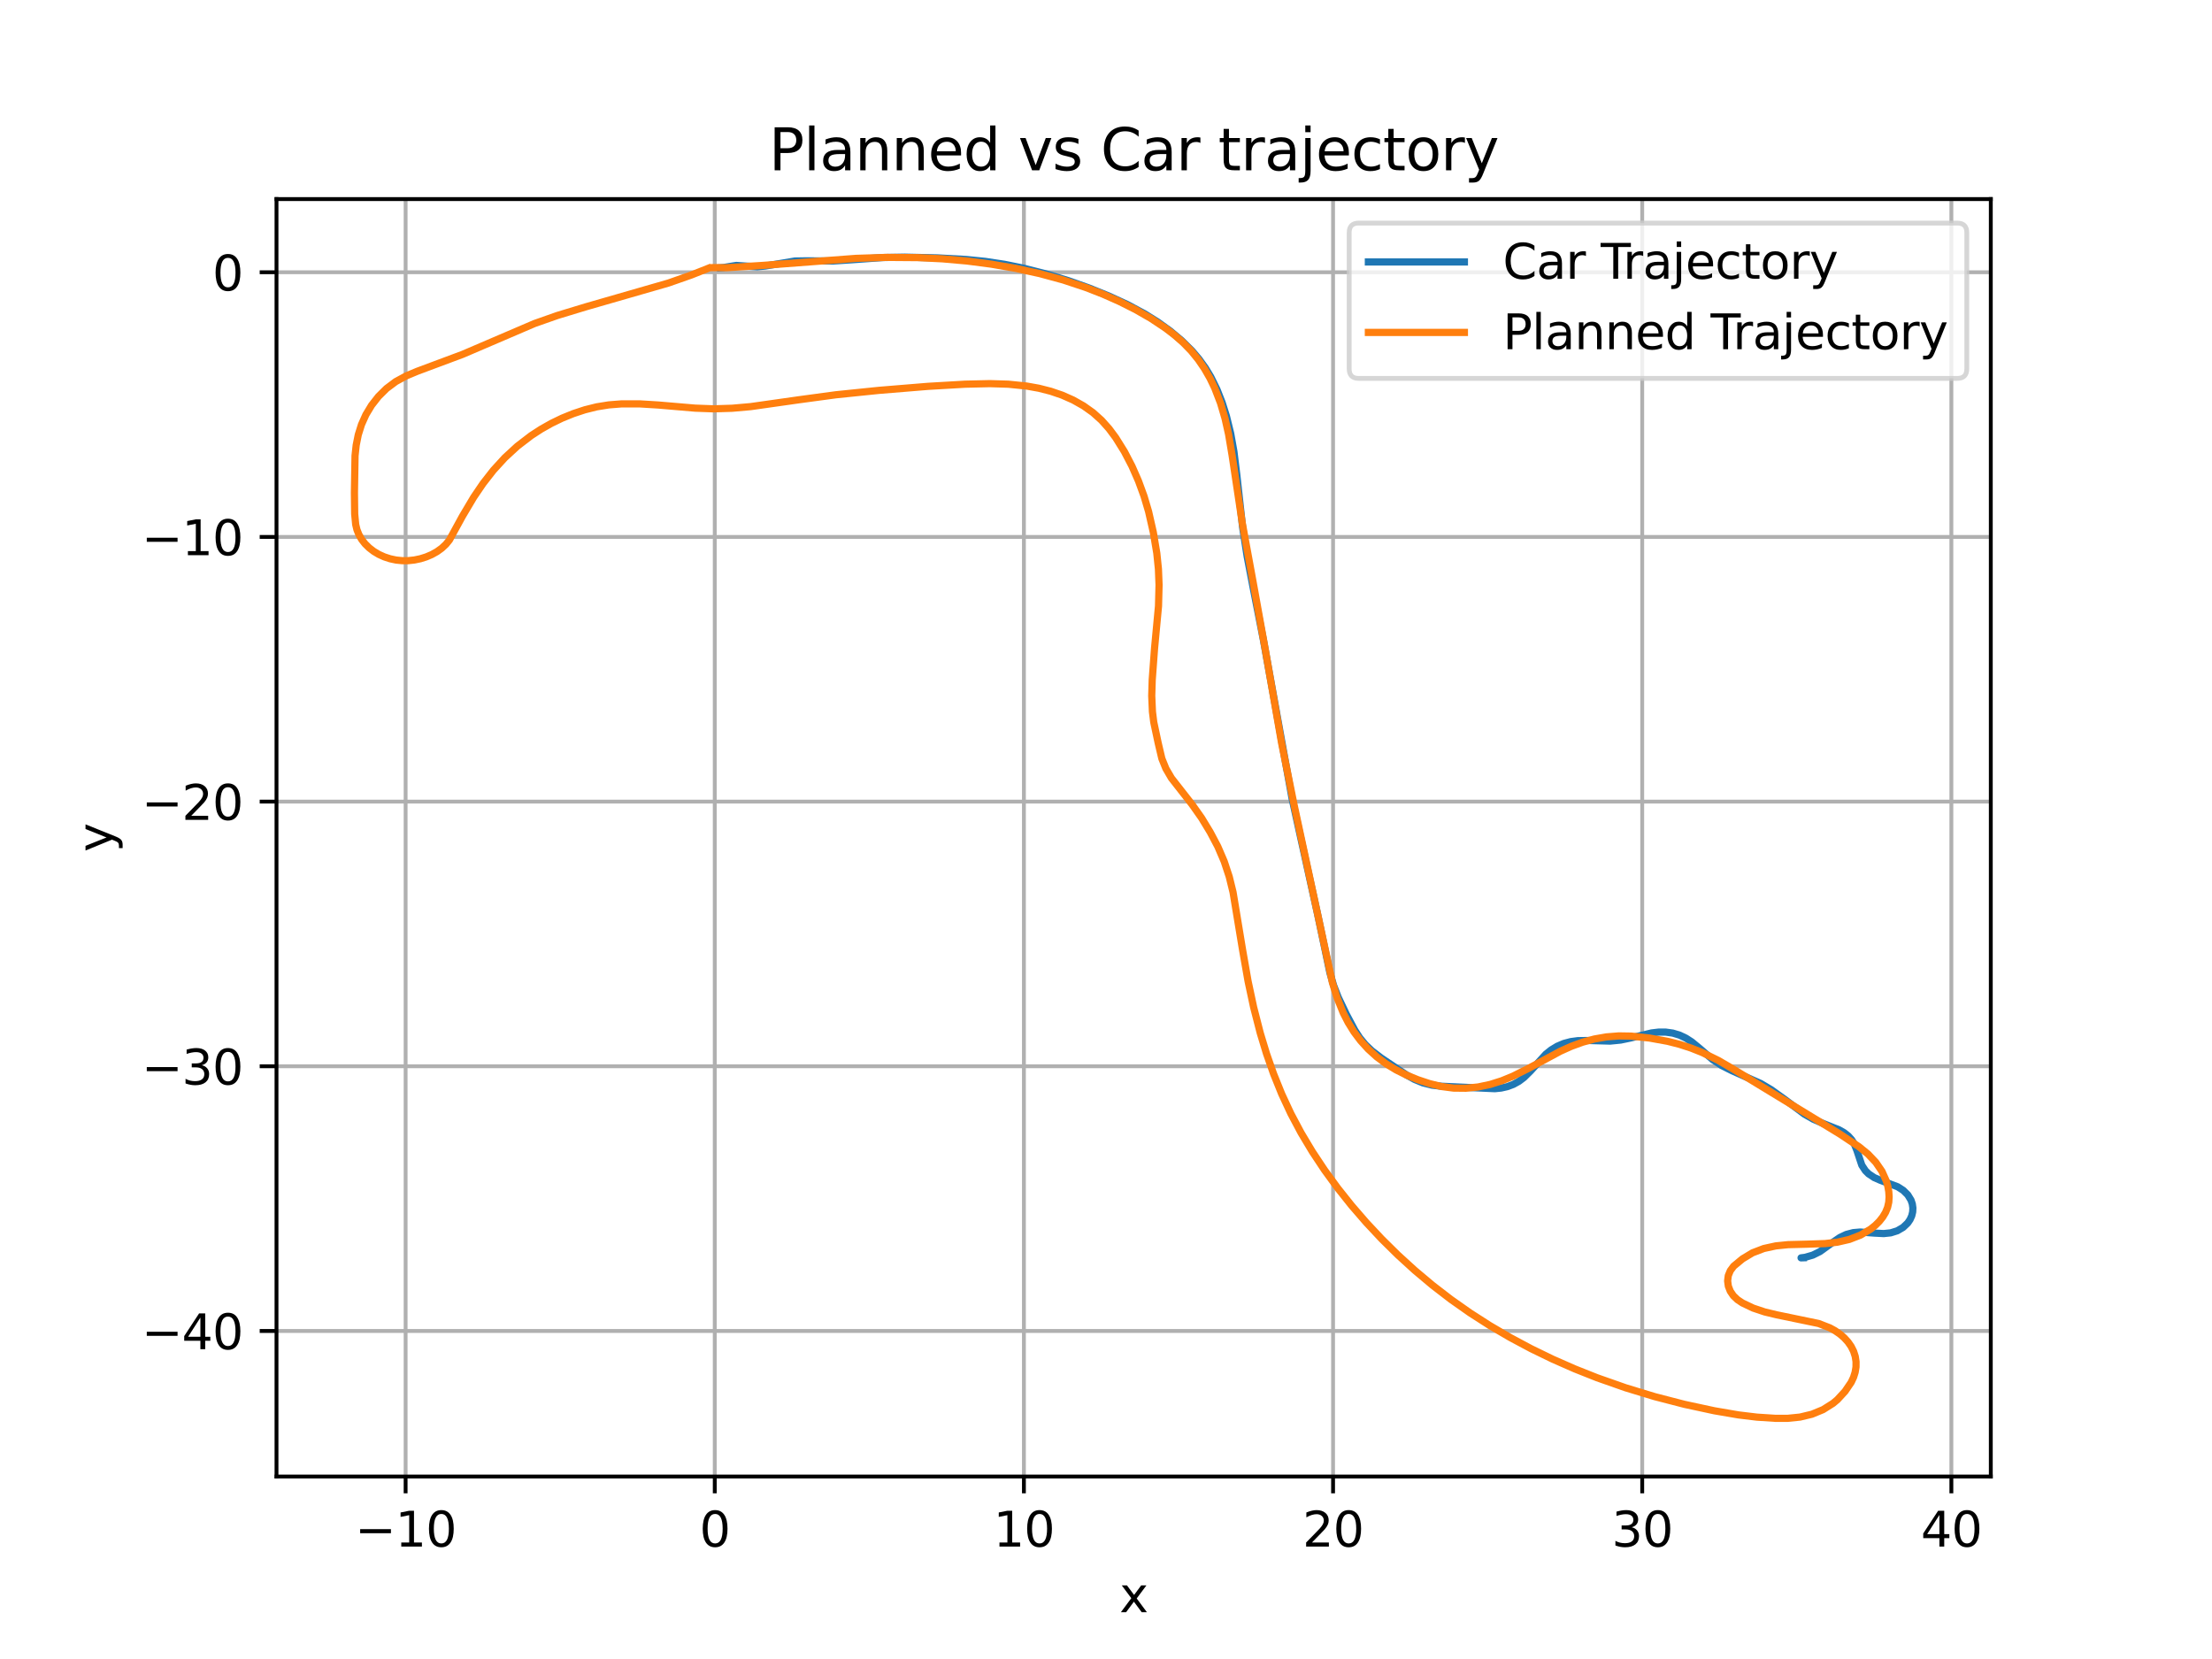 <?xml version="1.0" encoding="utf-8" standalone="no"?>
<!DOCTYPE svg PUBLIC "-//W3C//DTD SVG 1.1//EN"
  "http://www.w3.org/Graphics/SVG/1.1/DTD/svg11.dtd">
<svg xmlns:xlink="http://www.w3.org/1999/xlink" width="460.8pt" height="345.6pt" viewBox="0 0 460.8 345.6" xmlns="http://www.w3.org/2000/svg" version="1.1">
 <defs>
  <style type="text/css">*{stroke-linejoin: round; stroke-linecap: butt}</style>
 </defs>
 <g id="figure_1">
  <g id="patch_1">
   <path d="M 0 345.6 
L 460.8 345.6 
L 460.8 0 
L 0 0 
z
" style="fill: #ffffff"/>
  </g>
  <g id="axes_1">
   <g id="patch_2">
    <path d="M 57.6 307.584 
L 414.72 307.584 
L 414.72 41.472 
L 57.6 41.472 
z
" style="fill: #ffffff"/>
   </g>
   <g id="matplotlib.axis_1">
    <g id="xtick_1">
     <g id="line2d_1">
      <path d="M 84.496 307.584 
L 84.496 41.472 
" clip-path="url(#p7b85f65941)" style="fill: none; stroke: #b0b0b0; stroke-width: 0.8; stroke-linecap: square"/>
     </g>
     <g id="line2d_2">
      <defs>
       <path id="mf784bc7a27" d="M 0 0 
L 0 3.5 
" style="stroke: #000000; stroke-width: 0.8"/>
      </defs>
      <g>
       <use xlink:href="#mf784bc7a27" x="84.496" y="307.584" style="stroke: #000000; stroke-width: 0.8"/>
      </g>
     </g>
     <g id="text_1">
      <!-- −10 -->
      <g transform="translate(73.944 322.182) scale(0.1 -0.1)">
       <defs>
        <path id="DejaVuSans-2212" d="M 678 2272 
L 4684 2272 
L 4684 1741 
L 678 1741 
L 678 2272 
z
" transform="scale(0.016)"/>
        <path id="DejaVuSans-31" d="M 794 531 
L 1825 531 
L 1825 4091 
L 703 3866 
L 703 4441 
L 1819 4666 
L 2450 4666 
L 2450 531 
L 3481 531 
L 3481 0 
L 794 0 
L 794 531 
z
" transform="scale(0.016)"/>
        <path id="DejaVuSans-30" d="M 2034 4250 
Q 1547 4250 1301 3770 
Q 1056 3291 1056 2328 
Q 1056 1369 1301 889 
Q 1547 409 2034 409 
Q 2525 409 2770 889 
Q 3016 1369 3016 2328 
Q 3016 3291 2770 3770 
Q 2525 4250 2034 4250 
z
M 2034 4750 
Q 2819 4750 3233 4129 
Q 3647 3509 3647 2328 
Q 3647 1150 3233 529 
Q 2819 -91 2034 -91 
Q 1250 -91 836 529 
Q 422 1150 422 2328 
Q 422 3509 836 4129 
Q 1250 4750 2034 4750 
z
" transform="scale(0.016)"/>
       </defs>
       <use xlink:href="#DejaVuSans-2212"/>
       <use xlink:href="#DejaVuSans-31" x="83.789"/>
       <use xlink:href="#DejaVuSans-30" x="147.412"/>
      </g>
     </g>
    </g>
    <g id="xtick_2">
     <g id="line2d_3">
      <path d="M 148.898 307.584 
L 148.898 41.472 
" clip-path="url(#p7b85f65941)" style="fill: none; stroke: #b0b0b0; stroke-width: 0.8; stroke-linecap: square"/>
     </g>
     <g id="line2d_4">
      <g>
       <use xlink:href="#mf784bc7a27" x="148.898" y="307.584" style="stroke: #000000; stroke-width: 0.8"/>
      </g>
     </g>
     <g id="text_2">
      <!-- 0 -->
      <g transform="translate(145.717 322.182) scale(0.1 -0.1)">
       <use xlink:href="#DejaVuSans-30"/>
      </g>
     </g>
    </g>
    <g id="xtick_3">
     <g id="line2d_5">
      <path d="M 213.3 307.584 
L 213.3 41.472 
" clip-path="url(#p7b85f65941)" style="fill: none; stroke: #b0b0b0; stroke-width: 0.8; stroke-linecap: square"/>
     </g>
     <g id="line2d_6">
      <g>
       <use xlink:href="#mf784bc7a27" x="213.3" y="307.584" style="stroke: #000000; stroke-width: 0.8"/>
      </g>
     </g>
     <g id="text_3">
      <!-- 10 -->
      <g transform="translate(206.938 322.182) scale(0.1 -0.1)">
       <use xlink:href="#DejaVuSans-31"/>
       <use xlink:href="#DejaVuSans-30" x="63.623"/>
      </g>
     </g>
    </g>
    <g id="xtick_4">
     <g id="line2d_7">
      <path d="M 277.702 307.584 
L 277.702 41.472 
" clip-path="url(#p7b85f65941)" style="fill: none; stroke: #b0b0b0; stroke-width: 0.8; stroke-linecap: square"/>
     </g>
     <g id="line2d_8">
      <g>
       <use xlink:href="#mf784bc7a27" x="277.702" y="307.584" style="stroke: #000000; stroke-width: 0.8"/>
      </g>
     </g>
     <g id="text_4">
      <!-- 20 -->
      <g transform="translate(271.34 322.182) scale(0.1 -0.1)">
       <defs>
        <path id="DejaVuSans-32" d="M 1228 531 
L 3431 531 
L 3431 0 
L 469 0 
L 469 531 
Q 828 903 1448 1529 
Q 2069 2156 2228 2338 
Q 2531 2678 2651 2914 
Q 2772 3150 2772 3378 
Q 2772 3750 2511 3984 
Q 2250 4219 1831 4219 
Q 1534 4219 1204 4116 
Q 875 4013 500 3803 
L 500 4441 
Q 881 4594 1212 4672 
Q 1544 4750 1819 4750 
Q 2544 4750 2975 4387 
Q 3406 4025 3406 3419 
Q 3406 3131 3298 2873 
Q 3191 2616 2906 2266 
Q 2828 2175 2409 1742 
Q 1991 1309 1228 531 
z
" transform="scale(0.016)"/>
       </defs>
       <use xlink:href="#DejaVuSans-32"/>
       <use xlink:href="#DejaVuSans-30" x="63.623"/>
      </g>
     </g>
    </g>
    <g id="xtick_5">
     <g id="line2d_9">
      <path d="M 342.104 307.584 
L 342.104 41.472 
" clip-path="url(#p7b85f65941)" style="fill: none; stroke: #b0b0b0; stroke-width: 0.8; stroke-linecap: square"/>
     </g>
     <g id="line2d_10">
      <g>
       <use xlink:href="#mf784bc7a27" x="342.104" y="307.584" style="stroke: #000000; stroke-width: 0.8"/>
      </g>
     </g>
     <g id="text_5">
      <!-- 30 -->
      <g transform="translate(335.742 322.182) scale(0.1 -0.1)">
       <defs>
        <path id="DejaVuSans-33" d="M 2597 2516 
Q 3050 2419 3304 2112 
Q 3559 1806 3559 1356 
Q 3559 666 3084 287 
Q 2609 -91 1734 -91 
Q 1441 -91 1130 -33 
Q 819 25 488 141 
L 488 750 
Q 750 597 1062 519 
Q 1375 441 1716 441 
Q 2309 441 2620 675 
Q 2931 909 2931 1356 
Q 2931 1769 2642 2001 
Q 2353 2234 1838 2234 
L 1294 2234 
L 1294 2753 
L 1863 2753 
Q 2328 2753 2575 2939 
Q 2822 3125 2822 3475 
Q 2822 3834 2567 4026 
Q 2313 4219 1838 4219 
Q 1578 4219 1281 4162 
Q 984 4106 628 3988 
L 628 4550 
Q 988 4650 1302 4700 
Q 1616 4750 1894 4750 
Q 2613 4750 3031 4423 
Q 3450 4097 3450 3541 
Q 3450 3153 3228 2886 
Q 3006 2619 2597 2516 
z
" transform="scale(0.016)"/>
       </defs>
       <use xlink:href="#DejaVuSans-33"/>
       <use xlink:href="#DejaVuSans-30" x="63.623"/>
      </g>
     </g>
    </g>
    <g id="xtick_6">
     <g id="line2d_11">
      <path d="M 406.506 307.584 
L 406.506 41.472 
" clip-path="url(#p7b85f65941)" style="fill: none; stroke: #b0b0b0; stroke-width: 0.8; stroke-linecap: square"/>
     </g>
     <g id="line2d_12">
      <g>
       <use xlink:href="#mf784bc7a27" x="406.506" y="307.584" style="stroke: #000000; stroke-width: 0.8"/>
      </g>
     </g>
     <g id="text_6">
      <!-- 40 -->
      <g transform="translate(400.144 322.182) scale(0.1 -0.1)">
       <defs>
        <path id="DejaVuSans-34" d="M 2419 4116 
L 825 1625 
L 2419 1625 
L 2419 4116 
z
M 2253 4666 
L 3047 4666 
L 3047 1625 
L 3713 1625 
L 3713 1100 
L 3047 1100 
L 3047 0 
L 2419 0 
L 2419 1100 
L 313 1100 
L 313 1709 
L 2253 4666 
z
" transform="scale(0.016)"/>
       </defs>
       <use xlink:href="#DejaVuSans-34"/>
       <use xlink:href="#DejaVuSans-30" x="63.623"/>
      </g>
     </g>
    </g>
    <g id="text_7">
     <!-- x -->
     <g transform="translate(233.201 335.861) scale(0.1 -0.1)">
      <defs>
       <path id="DejaVuSans-78" d="M 3513 3500 
L 2247 1797 
L 3578 0 
L 2900 0 
L 1881 1375 
L 863 0 
L 184 0 
L 1544 1831 
L 300 3500 
L 978 3500 
L 1906 2253 
L 2834 3500 
L 3513 3500 
z
" transform="scale(0.016)"/>
      </defs>
      <use xlink:href="#DejaVuSans-78"/>
     </g>
    </g>
   </g>
   <g id="matplotlib.axis_2">
    <g id="ytick_1">
     <g id="line2d_13">
      <path d="M 57.6 277.266 
L 414.72 277.266 
" clip-path="url(#p7b85f65941)" style="fill: none; stroke: #b0b0b0; stroke-width: 0.8; stroke-linecap: square"/>
     </g>
     <g id="line2d_14">
      <defs>
       <path id="me4fe21b043" d="M 0 0 
L -3.5 0 
" style="stroke: #000000; stroke-width: 0.8"/>
      </defs>
      <g>
       <use xlink:href="#me4fe21b043" x="57.6" y="277.266" style="stroke: #000000; stroke-width: 0.8"/>
      </g>
     </g>
     <g id="text_8">
      <!-- −40 -->
      <g transform="translate(29.495 281.065) scale(0.1 -0.1)">
       <use xlink:href="#DejaVuSans-2212"/>
       <use xlink:href="#DejaVuSans-34" x="83.789"/>
       <use xlink:href="#DejaVuSans-30" x="147.412"/>
      </g>
     </g>
    </g>
    <g id="ytick_2">
     <g id="line2d_15">
      <path d="M 57.6 222.129 
L 414.72 222.129 
" clip-path="url(#p7b85f65941)" style="fill: none; stroke: #b0b0b0; stroke-width: 0.8; stroke-linecap: square"/>
     </g>
     <g id="line2d_16">
      <g>
       <use xlink:href="#me4fe21b043" x="57.6" y="222.129" style="stroke: #000000; stroke-width: 0.8"/>
      </g>
     </g>
     <g id="text_9">
      <!-- −30 -->
      <g transform="translate(29.495 225.928) scale(0.1 -0.1)">
       <use xlink:href="#DejaVuSans-2212"/>
       <use xlink:href="#DejaVuSans-33" x="83.789"/>
       <use xlink:href="#DejaVuSans-30" x="147.412"/>
      </g>
     </g>
    </g>
    <g id="ytick_3">
     <g id="line2d_17">
      <path d="M 57.6 166.992 
L 414.72 166.992 
" clip-path="url(#p7b85f65941)" style="fill: none; stroke: #b0b0b0; stroke-width: 0.8; stroke-linecap: square"/>
     </g>
     <g id="line2d_18">
      <g>
       <use xlink:href="#me4fe21b043" x="57.6" y="166.992" style="stroke: #000000; stroke-width: 0.8"/>
      </g>
     </g>
     <g id="text_10">
      <!-- −20 -->
      <g transform="translate(29.495 170.791) scale(0.1 -0.1)">
       <use xlink:href="#DejaVuSans-2212"/>
       <use xlink:href="#DejaVuSans-32" x="83.789"/>
       <use xlink:href="#DejaVuSans-30" x="147.412"/>
      </g>
     </g>
    </g>
    <g id="ytick_4">
     <g id="line2d_19">
      <path d="M 57.6 111.854 
L 414.72 111.854 
" clip-path="url(#p7b85f65941)" style="fill: none; stroke: #b0b0b0; stroke-width: 0.8; stroke-linecap: square"/>
     </g>
     <g id="line2d_20">
      <g>
       <use xlink:href="#me4fe21b043" x="57.6" y="111.854" style="stroke: #000000; stroke-width: 0.8"/>
      </g>
     </g>
     <g id="text_11">
      <!-- −10 -->
      <g transform="translate(29.495 115.654) scale(0.1 -0.1)">
       <use xlink:href="#DejaVuSans-2212"/>
       <use xlink:href="#DejaVuSans-31" x="83.789"/>
       <use xlink:href="#DejaVuSans-30" x="147.412"/>
      </g>
     </g>
    </g>
    <g id="ytick_5">
     <g id="line2d_21">
      <path d="M 57.6 56.717 
L 414.72 56.717 
" clip-path="url(#p7b85f65941)" style="fill: none; stroke: #b0b0b0; stroke-width: 0.8; stroke-linecap: square"/>
     </g>
     <g id="line2d_22">
      <g>
       <use xlink:href="#me4fe21b043" x="57.6" y="56.717" style="stroke: #000000; stroke-width: 0.8"/>
      </g>
     </g>
     <g id="text_12">
      <!-- 0 -->
      <g transform="translate(44.237 60.516) scale(0.1 -0.1)">
       <use xlink:href="#DejaVuSans-30"/>
      </g>
     </g>
    </g>
    <g id="text_13">
     <!-- y -->
     <g transform="translate(23.416 177.487) rotate(-90) scale(0.1 -0.1)">
      <defs>
       <path id="DejaVuSans-79" d="M 2059 -325 
Q 1816 -950 1584 -1140 
Q 1353 -1331 966 -1331 
L 506 -1331 
L 506 -850 
L 844 -850 
Q 1081 -850 1212 -737 
Q 1344 -625 1503 -206 
L 1606 56 
L 191 3500 
L 800 3500 
L 1894 763 
L 2988 3500 
L 3597 3500 
L 2059 -325 
z
" transform="scale(0.016)"/>
      </defs>
      <use xlink:href="#DejaVuSans-79"/>
     </g>
    </g>
   </g>
   <g id="line2d_23">
    <path d="M 150.082 55.778 
L 150.761 55.72 
L 150.761 55.72 
L 153.4 55.294 
L 153.4 55.294 
L 155.187 55.413 
L 155.187 55.413 
L 157.766 55.576 
L 157.766 55.576 
L 159.475 55.406 
L 159.475 55.406 
L 165.596 54.373 
L 165.596 54.373 
L 168.043 54.334 
L 168.043 54.334 
L 173.499 54.371 
L 173.499 54.371 
L 177.282 54.125 
L 177.282 54.125 
L 183.955 53.647 
L 183.955 53.647 
L 188.528 53.568 
L 188.528 53.568 
L 195.283 53.722 
L 195.283 53.722 
L 201.246 54.052 
L 201.246 54.052 
L 205.257 54.452 
L 205.257 54.452 
L 209.258 55.059 
L 209.258 55.059 
L 213.212 55.864 
L 213.212 55.864 
L 217.992 57.075 
L 217.992 57.075 
L 222.545 58.462 
L 222.545 58.462 
L 226.864 59.995 
L 226.864 59.995 
L 230.958 61.65 
L 230.958 61.65 
L 234.827 63.429 
L 234.827 63.429 
L 238.459 65.378 
L 238.459 65.378 
L 241.183 67.083 
L 241.183 67.083 
L 243.744 68.926 
L 243.744 68.926 
L 246.127 70.919 
L 246.127 70.919 
L 248.302 73.073 
L 248.302 73.073 
L 249.769 74.8 
L 249.769 74.8 
L 251.078 76.618 
L 251.078 76.618 
L 252.224 78.517 
L 252.224 78.517 
L 253.521 81.15 
L 253.521 81.15 
L 254.594 83.874 
L 254.594 83.874 
L 255.483 86.68 
L 255.483 86.68 
L 256.375 90.31 
L 256.375 90.31 
L 257.052 94.099 
L 257.052 94.099 
L 257.642 98.891 
L 257.642 98.891 
L 258.863 109.877 
L 258.863 109.877 
L 259.803 115.915 
L 259.803 115.915 
L 260.964 121.966 
L 260.964 121.966 
L 263.179 133.245 
L 263.179 133.245 
L 269.164 166.361 
L 269.164 166.361 
L 274.51 190.584 
L 274.51 190.584 
L 276.008 197.695 
L 276.008 197.695 
L 277.047 202.664 
L 277.047 202.664 
L 277.815 205.296 
L 277.815 205.296 
L 278.784 207.776 
L 278.784 207.776 
L 280.452 211.275 
L 280.452 211.275 
L 282.218 214.597 
L 282.218 214.597 
L 283.231 216.16 
L 283.231 216.16 
L 284.417 217.606 
L 284.417 217.606 
L 285.78 218.905 
L 285.78 218.905 
L 287.786 220.439 
L 287.786 220.439 
L 293.003 223.929 
L 293.003 223.929 
L 294.651 224.851 
L 294.651 224.851 
L 296.42 225.582 
L 296.42 225.582 
L 298.303 226.054 
L 298.303 226.054 
L 300.248 226.281 
L 300.248 226.281 
L 311.405 226.792 
L 311.405 226.792 
L 312.729 226.655 
L 312.729 226.655 
L 314.027 226.361 
L 314.027 226.361 
L 315.266 225.894 
L 315.266 225.894 
L 316.414 225.256 
L 316.414 225.256 
L 317.457 224.473 
L 317.457 224.473 
L 318.848 223.101 
L 318.848 223.101 
L 322.041 219.597 
L 322.041 219.597 
L 323.155 218.709 
L 323.155 218.709 
L 324.401 217.954 
L 324.401 217.954 
L 325.766 217.374 
L 325.766 217.374 
L 327.211 216.987 
L 327.211 216.987 
L 328.698 216.786 
L 328.698 216.786 
L 330.943 216.754 
L 330.943 216.754 
L 335.4 216.879 
L 335.4 216.879 
L 337.609 216.663 
L 337.609 216.663 
L 339.769 216.215 
L 339.769 216.215 
L 344.051 215.179 
L 344.051 215.179 
L 345.523 215.007 
L 345.523 215.007 
L 347.01 215.007 
L 347.01 215.007 
L 348.481 215.214 
L 348.481 215.214 
L 349.891 215.639 
L 349.891 215.639 
L 351.205 216.26 
L 351.205 216.26 
L 352.411 217.038 
L 352.411 217.038 
L 354.059 218.393 
L 354.059 218.393 
L 356.793 220.743 
L 356.793 220.743 
L 358.677 221.983 
L 358.677 221.983 
L 360.77 223.035 
L 360.77 223.035 
L 366.794 225.713 
L 366.794 225.713 
L 368.975 227.003 
L 368.975 227.003 
L 371.65 228.923 
L 371.65 228.923 
L 375.88 232.087 
L 375.88 232.087 
L 377.717 233.135 
L 377.717 233.135 
L 379.592 233.956 
L 379.592 233.956 
L 383.13 235.369 
L 383.13 235.369 
L 384.147 235.953 
L 384.147 235.953 
L 385.028 236.648 
L 385.028 236.648 
L 385.741 237.443 
L 385.741 237.443 
L 386.282 238.306 
L 386.282 238.306 
L 386.825 239.659 
L 386.825 239.659 
L 387.846 242.729 
L 387.846 242.729 
L 388.6 243.876 
L 388.6 243.876 
L 389.257 244.532 
L 389.257 244.532 
L 390.435 245.316 
L 390.435 245.316 
L 391.749 245.89 
L 391.749 245.89 
L 395.315 247.225 
L 395.315 247.225 
L 396.477 247.972 
L 396.477 247.972 
L 397.428 248.912 
L 397.428 248.912 
L 398.101 250.013 
L 398.101 250.013 
L 398.37 250.81 
L 398.37 250.81 
L 398.487 251.634 
L 398.487 251.634 
L 398.447 252.464 
L 398.447 252.464 
L 398.251 253.278 
L 398.251 253.278 
L 397.904 254.053 
L 397.904 254.053 
L 397.414 254.771 
L 397.414 254.771 
L 396.442 255.698 
L 396.442 255.698 
L 395.236 256.397 
L 395.236 256.397 
L 393.867 256.825 
L 393.867 256.825 
L 392.417 256.977 
L 392.417 256.977 
L 390.467 256.877 
L 390.467 256.877 
L 387.529 256.654 
L 387.529 256.654 
L 386.049 256.78 
L 386.049 256.78 
L 384.615 257.159 
L 384.615 257.159 
L 383.281 257.792 
L 383.281 257.792 
L 381.649 258.907 
L 381.649 258.907 
L 379.131 260.722 
L 379.131 260.722 
L 377.651 261.455 
L 377.651 261.455 
L 376.027 261.925 
L 376.027 261.925 
L 375.195 262.033 
L 375.668 262.016 
" clip-path="url(#p7b85f65941)" style="fill: none; stroke: #1f77b4; stroke-width: 1.5; stroke-linecap: square"/>
   </g>
   <g id="line2d_24">
    <path d="M 148.795 55.751 
L 151.37 55.767 
L 159.073 55.279 
L 178.311 53.824 
L 184.744 53.617 
L 191.181 53.666 
L 196.323 53.917 
L 201.446 54.37 
L 206.538 55.032 
L 211.585 55.905 
L 216.577 56.992 
L 221.486 58.325 
L 226.286 59.923 
L 229.799 61.296 
L 233.227 62.819 
L 236.556 64.495 
L 239.764 66.336 
L 242.813 68.364 
L 244.73 69.836 
L 246.526 71.415 
L 248.17 73.111 
L 249.64 74.921 
L 250.938 76.825 
L 252.071 78.804 
L 253.051 80.842 
L 254.261 83.982 
L 255.202 87.189 
L 255.928 90.437 
L 256.663 94.801 
L 258.794 109.015 
L 260.994 120.994 
L 263.552 135.156 
L 266.976 154.78 
L 269.608 167.815 
L 277.555 204.67 
L 278.55 207.865 
L 279.814 210.99 
L 280.848 213.009 
L 282.055 214.956 
L 283.448 216.81 
L 285.03 218.55 
L 286.797 220.152 
L 288.738 221.6 
L 290.836 222.88 
L 293.064 223.987 
L 295.385 224.932 
L 297.783 225.73 
L 300.255 226.337 
L 302.796 226.67 
L 305.371 226.697 
L 307.927 226.434 
L 310.425 225.905 
L 312.84 225.143 
L 315.163 224.191 
L 318.497 222.519 
L 325.037 218.996 
L 327.315 217.972 
L 329.684 217.108 
L 332.138 216.442 
L 334.661 216.002 
L 337.226 215.799 
L 339.795 215.84 
L 343.626 216.244 
L 347.401 216.925 
L 349.87 217.554 
L 352.279 218.335 
L 354.615 219.264 
L 357.965 220.909 
L 361.159 222.77 
L 372.701 229.798 
L 383.194 236.19 
L 387.265 238.89 
L 389.129 240.41 
L 390.752 242.12 
L 392.052 244.019 
L 392.971 246.077 
L 393.275 247.148 
L 393.466 248.234 
L 393.536 249.335 
L 393.464 250.434 
L 393.221 251.515 
L 392.796 252.553 
L 392.207 253.534 
L 391.484 254.443 
L 390.646 255.277 
L 389.708 256.031 
L 387.595 257.287 
L 385.253 258.196 
L 382.769 258.767 
L 380.215 259.058 
L 376.354 259.186 
L 372.492 259.283 
L 369.929 259.543 
L 367.431 260.088 
L 365.079 260.986 
L 362.988 262.249 
L 361.151 263.772 
L 360.457 264.704 
L 360.031 265.74 
L 359.897 266.838 
L 360.043 267.933 
L 360.448 268.978 
L 361.094 269.931 
L 361.953 270.749 
L 362.965 271.425 
L 365.208 272.495 
L 367.605 273.296 
L 370.09 273.892 
L 378.847 275.706 
L 381.183 276.611 
L 382.269 277.208 
L 383.272 277.898 
L 384.178 278.679 
L 384.97 279.547 
L 385.63 280.495 
L 386.139 281.509 
L 386.481 282.573 
L 386.647 283.666 
L 386.639 284.768 
L 386.461 285.858 
L 386.126 286.921 
L 385.647 287.946 
L 384.352 289.852 
L 382.767 291.571 
L 381.852 292.342 
L 379.777 293.651 
L 377.458 294.608 
L 374.98 295.203 
L 372.425 295.462 
L 369.85 295.465 
L 365.999 295.216 
L 362.175 294.754 
L 357.125 293.889 
L 350.883 292.543 
L 344.72 290.948 
L 338.654 289.104 
L 332.699 287.01 
L 328.028 285.154 
L 323.448 283.138 
L 318.968 280.962 
L 314.599 278.628 
L 310.349 276.138 
L 306.229 273.493 
L 302.25 270.693 
L 298.422 267.744 
L 294.745 264.657 
L 291.218 261.443 
L 287.843 258.113 
L 284.621 254.673 
L 281.557 251.13 
L 278.656 247.486 
L 275.928 243.747 
L 273.384 239.913 
L 271.036 235.989 
L 268.902 231.976 
L 266.996 227.88 
L 265.312 223.713 
L 263.833 219.49 
L 262.539 215.222 
L 261.156 209.839 
L 259.998 204.417 
L 258.851 197.877 
L 256.866 185.871 
L 256.072 182.635 
L 255.022 179.453 
L 253.689 176.35 
L 252.096 173.337 
L 250.315 170.404 
L 248.322 167.574 
L 244.024 162.079 
L 242.875 160.106 
L 242.033 158.019 
L 241.271 154.789 
L 240.348 150.448 
L 240.074 148.257 
L 239.928 144.95 
L 240.027 141.643 
L 240.515 135.046 
L 241.339 126.255 
L 241.453 121.847 
L 241.322 118.542 
L 240.985 115.248 
L 240.254 110.884 
L 239.269 106.557 
L 238.318 103.351 
L 237.163 100.195 
L 235.804 97.1 
L 234.232 94.08 
L 232.416 91.163 
L 231.033 89.304 
L 229.47 87.553 
L 227.695 85.958 
L 225.714 84.551 
L 223.565 83.338 
L 221.279 82.323 
L 218.889 81.506 
L 216.421 80.878 
L 213.901 80.426 
L 210.066 80.035 
L 206.206 79.917 
L 201.059 80.033 
L 193.352 80.48 
L 183.097 81.32 
L 174.146 82.236 
L 166.519 83.267 
L 156.359 84.709 
L 152.515 85.047 
L 148.655 85.166 
L 144.796 85.024 
L 137.107 84.369 
L 133.255 84.134 
L 129.394 84.141 
L 126.831 84.345 
L 124.302 84.753 
L 121.831 85.37 
L 119.429 86.163 
L 117.103 87.108 
L 114.862 88.192 
L 112.713 89.405 
L 110.663 90.737 
L 107.785 92.942 
L 105.155 95.364 
L 102.774 97.968 
L 100.628 100.717 
L 98.685 103.576 
L 96.351 107.505 
L 93.62 112.495 
L 92.884 113.398 
L 92.014 114.209 
L 91.028 114.918 
L 89.949 115.521 
L 88.796 116.013 
L 87.586 116.393 
L 86.337 116.654 
L 85.063 116.791 
L 83.773 116.796 
L 82.5 116.666 
L 81.254 116.399 
L 80.053 116.006 
L 78.919 115.494 
L 77.862 114.862 
L 76.902 114.123 
L 76.058 113.292 
L 75.342 112.377 
L 74.772 111.389 
L 74.359 110.345 
L 74.098 109.266 
L 73.888 107.072 
L 73.834 102.66 
L 73.961 94.945 
L 74.2 92.748 
L 74.635 90.574 
L 75.303 88.446 
L 76.224 86.389 
L 77.405 84.43 
L 78.838 82.6 
L 80.518 80.934 
L 82.455 79.486 
L 84.627 78.306 
L 86.939 77.338 
L 96.377 73.815 
L 111.343 67.399 
L 116.106 65.722 
L 122.174 63.88 
L 139.257 58.959 
L 144.022 57.287 
L 147.524 55.897 
L 147.524 55.897 
" clip-path="url(#p7b85f65941)" style="fill: none; stroke: #ff7f0e; stroke-width: 1.5; stroke-linecap: square"/>
   </g>
   <g id="patch_3">
    <path d="M 57.6 307.584 
L 57.6 41.472 
" style="fill: none; stroke: #000000; stroke-width: 0.8; stroke-linejoin: miter; stroke-linecap: square"/>
   </g>
   <g id="patch_4">
    <path d="M 414.72 307.584 
L 414.72 41.472 
" style="fill: none; stroke: #000000; stroke-width: 0.8; stroke-linejoin: miter; stroke-linecap: square"/>
   </g>
   <g id="patch_5">
    <path d="M 57.6 307.584 
L 414.72 307.584 
" style="fill: none; stroke: #000000; stroke-width: 0.8; stroke-linejoin: miter; stroke-linecap: square"/>
   </g>
   <g id="patch_6">
    <path d="M 57.6 41.472 
L 414.72 41.472 
" style="fill: none; stroke: #000000; stroke-width: 0.8; stroke-linejoin: miter; stroke-linecap: square"/>
   </g>
   <g id="text_14">
    <!-- Planned vs Car trajectory -->
    <g transform="translate(160.167 35.472) scale(0.12 -0.12)">
     <defs>
      <path id="DejaVuSans-50" d="M 1259 4147 
L 1259 2394 
L 2053 2394 
Q 2494 2394 2734 2622 
Q 2975 2850 2975 3272 
Q 2975 3691 2734 3919 
Q 2494 4147 2053 4147 
L 1259 4147 
z
M 628 4666 
L 2053 4666 
Q 2838 4666 3239 4311 
Q 3641 3956 3641 3272 
Q 3641 2581 3239 2228 
Q 2838 1875 2053 1875 
L 1259 1875 
L 1259 0 
L 628 0 
L 628 4666 
z
" transform="scale(0.016)"/>
      <path id="DejaVuSans-6c" d="M 603 4863 
L 1178 4863 
L 1178 0 
L 603 0 
L 603 4863 
z
" transform="scale(0.016)"/>
      <path id="DejaVuSans-61" d="M 2194 1759 
Q 1497 1759 1228 1600 
Q 959 1441 959 1056 
Q 959 750 1161 570 
Q 1363 391 1709 391 
Q 2188 391 2477 730 
Q 2766 1069 2766 1631 
L 2766 1759 
L 2194 1759 
z
M 3341 1997 
L 3341 0 
L 2766 0 
L 2766 531 
Q 2569 213 2275 61 
Q 1981 -91 1556 -91 
Q 1019 -91 701 211 
Q 384 513 384 1019 
Q 384 1609 779 1909 
Q 1175 2209 1959 2209 
L 2766 2209 
L 2766 2266 
Q 2766 2663 2505 2880 
Q 2244 3097 1772 3097 
Q 1472 3097 1187 3025 
Q 903 2953 641 2809 
L 641 3341 
Q 956 3463 1253 3523 
Q 1550 3584 1831 3584 
Q 2591 3584 2966 3190 
Q 3341 2797 3341 1997 
z
" transform="scale(0.016)"/>
      <path id="DejaVuSans-6e" d="M 3513 2113 
L 3513 0 
L 2938 0 
L 2938 2094 
Q 2938 2591 2744 2837 
Q 2550 3084 2163 3084 
Q 1697 3084 1428 2787 
Q 1159 2491 1159 1978 
L 1159 0 
L 581 0 
L 581 3500 
L 1159 3500 
L 1159 2956 
Q 1366 3272 1645 3428 
Q 1925 3584 2291 3584 
Q 2894 3584 3203 3211 
Q 3513 2838 3513 2113 
z
" transform="scale(0.016)"/>
      <path id="DejaVuSans-65" d="M 3597 1894 
L 3597 1613 
L 953 1613 
Q 991 1019 1311 708 
Q 1631 397 2203 397 
Q 2534 397 2845 478 
Q 3156 559 3463 722 
L 3463 178 
Q 3153 47 2828 -22 
Q 2503 -91 2169 -91 
Q 1331 -91 842 396 
Q 353 884 353 1716 
Q 353 2575 817 3079 
Q 1281 3584 2069 3584 
Q 2775 3584 3186 3129 
Q 3597 2675 3597 1894 
z
M 3022 2063 
Q 3016 2534 2758 2815 
Q 2500 3097 2075 3097 
Q 1594 3097 1305 2825 
Q 1016 2553 972 2059 
L 3022 2063 
z
" transform="scale(0.016)"/>
      <path id="DejaVuSans-64" d="M 2906 2969 
L 2906 4863 
L 3481 4863 
L 3481 0 
L 2906 0 
L 2906 525 
Q 2725 213 2448 61 
Q 2172 -91 1784 -91 
Q 1150 -91 751 415 
Q 353 922 353 1747 
Q 353 2572 751 3078 
Q 1150 3584 1784 3584 
Q 2172 3584 2448 3432 
Q 2725 3281 2906 2969 
z
M 947 1747 
Q 947 1113 1208 752 
Q 1469 391 1925 391 
Q 2381 391 2643 752 
Q 2906 1113 2906 1747 
Q 2906 2381 2643 2742 
Q 2381 3103 1925 3103 
Q 1469 3103 1208 2742 
Q 947 2381 947 1747 
z
" transform="scale(0.016)"/>
      <path id="DejaVuSans-20" transform="scale(0.016)"/>
      <path id="DejaVuSans-76" d="M 191 3500 
L 800 3500 
L 1894 563 
L 2988 3500 
L 3597 3500 
L 2284 0 
L 1503 0 
L 191 3500 
z
" transform="scale(0.016)"/>
      <path id="DejaVuSans-73" d="M 2834 3397 
L 2834 2853 
Q 2591 2978 2328 3040 
Q 2066 3103 1784 3103 
Q 1356 3103 1142 2972 
Q 928 2841 928 2578 
Q 928 2378 1081 2264 
Q 1234 2150 1697 2047 
L 1894 2003 
Q 2506 1872 2764 1633 
Q 3022 1394 3022 966 
Q 3022 478 2636 193 
Q 2250 -91 1575 -91 
Q 1294 -91 989 -36 
Q 684 19 347 128 
L 347 722 
Q 666 556 975 473 
Q 1284 391 1588 391 
Q 1994 391 2212 530 
Q 2431 669 2431 922 
Q 2431 1156 2273 1281 
Q 2116 1406 1581 1522 
L 1381 1569 
Q 847 1681 609 1914 
Q 372 2147 372 2553 
Q 372 3047 722 3315 
Q 1072 3584 1716 3584 
Q 2034 3584 2315 3537 
Q 2597 3491 2834 3397 
z
" transform="scale(0.016)"/>
      <path id="DejaVuSans-43" d="M 4122 4306 
L 4122 3641 
Q 3803 3938 3442 4084 
Q 3081 4231 2675 4231 
Q 1875 4231 1450 3742 
Q 1025 3253 1025 2328 
Q 1025 1406 1450 917 
Q 1875 428 2675 428 
Q 3081 428 3442 575 
Q 3803 722 4122 1019 
L 4122 359 
Q 3791 134 3420 21 
Q 3050 -91 2638 -91 
Q 1578 -91 968 557 
Q 359 1206 359 2328 
Q 359 3453 968 4101 
Q 1578 4750 2638 4750 
Q 3056 4750 3426 4639 
Q 3797 4528 4122 4306 
z
" transform="scale(0.016)"/>
      <path id="DejaVuSans-72" d="M 2631 2963 
Q 2534 3019 2420 3045 
Q 2306 3072 2169 3072 
Q 1681 3072 1420 2755 
Q 1159 2438 1159 1844 
L 1159 0 
L 581 0 
L 581 3500 
L 1159 3500 
L 1159 2956 
Q 1341 3275 1631 3429 
Q 1922 3584 2338 3584 
Q 2397 3584 2469 3576 
Q 2541 3569 2628 3553 
L 2631 2963 
z
" transform="scale(0.016)"/>
      <path id="DejaVuSans-74" d="M 1172 4494 
L 1172 3500 
L 2356 3500 
L 2356 3053 
L 1172 3053 
L 1172 1153 
Q 1172 725 1289 603 
Q 1406 481 1766 481 
L 2356 481 
L 2356 0 
L 1766 0 
Q 1100 0 847 248 
Q 594 497 594 1153 
L 594 3053 
L 172 3053 
L 172 3500 
L 594 3500 
L 594 4494 
L 1172 4494 
z
" transform="scale(0.016)"/>
      <path id="DejaVuSans-6a" d="M 603 3500 
L 1178 3500 
L 1178 -63 
Q 1178 -731 923 -1031 
Q 669 -1331 103 -1331 
L -116 -1331 
L -116 -844 
L 38 -844 
Q 366 -844 484 -692 
Q 603 -541 603 -63 
L 603 3500 
z
M 603 4863 
L 1178 4863 
L 1178 4134 
L 603 4134 
L 603 4863 
z
" transform="scale(0.016)"/>
      <path id="DejaVuSans-63" d="M 3122 3366 
L 3122 2828 
Q 2878 2963 2633 3030 
Q 2388 3097 2138 3097 
Q 1578 3097 1268 2742 
Q 959 2388 959 1747 
Q 959 1106 1268 751 
Q 1578 397 2138 397 
Q 2388 397 2633 464 
Q 2878 531 3122 666 
L 3122 134 
Q 2881 22 2623 -34 
Q 2366 -91 2075 -91 
Q 1284 -91 818 406 
Q 353 903 353 1747 
Q 353 2603 823 3093 
Q 1294 3584 2113 3584 
Q 2378 3584 2631 3529 
Q 2884 3475 3122 3366 
z
" transform="scale(0.016)"/>
      <path id="DejaVuSans-6f" d="M 1959 3097 
Q 1497 3097 1228 2736 
Q 959 2375 959 1747 
Q 959 1119 1226 758 
Q 1494 397 1959 397 
Q 2419 397 2687 759 
Q 2956 1122 2956 1747 
Q 2956 2369 2687 2733 
Q 2419 3097 1959 3097 
z
M 1959 3584 
Q 2709 3584 3137 3096 
Q 3566 2609 3566 1747 
Q 3566 888 3137 398 
Q 2709 -91 1959 -91 
Q 1206 -91 779 398 
Q 353 888 353 1747 
Q 353 2609 779 3096 
Q 1206 3584 1959 3584 
z
" transform="scale(0.016)"/>
     </defs>
     <use xlink:href="#DejaVuSans-50"/>
     <use xlink:href="#DejaVuSans-6c" x="60.303"/>
     <use xlink:href="#DejaVuSans-61" x="88.086"/>
     <use xlink:href="#DejaVuSans-6e" x="149.365"/>
     <use xlink:href="#DejaVuSans-6e" x="212.744"/>
     <use xlink:href="#DejaVuSans-65" x="276.123"/>
     <use xlink:href="#DejaVuSans-64" x="337.646"/>
     <use xlink:href="#DejaVuSans-20" x="401.123"/>
     <use xlink:href="#DejaVuSans-76" x="432.91"/>
     <use xlink:href="#DejaVuSans-73" x="492.09"/>
     <use xlink:href="#DejaVuSans-20" x="544.189"/>
     <use xlink:href="#DejaVuSans-43" x="575.977"/>
     <use xlink:href="#DejaVuSans-61" x="645.801"/>
     <use xlink:href="#DejaVuSans-72" x="707.08"/>
     <use xlink:href="#DejaVuSans-20" x="748.193"/>
     <use xlink:href="#DejaVuSans-74" x="779.98"/>
     <use xlink:href="#DejaVuSans-72" x="819.189"/>
     <use xlink:href="#DejaVuSans-61" x="860.303"/>
     <use xlink:href="#DejaVuSans-6a" x="921.582"/>
     <use xlink:href="#DejaVuSans-65" x="949.365"/>
     <use xlink:href="#DejaVuSans-63" x="1010.889"/>
     <use xlink:href="#DejaVuSans-74" x="1065.869"/>
     <use xlink:href="#DejaVuSans-6f" x="1105.078"/>
     <use xlink:href="#DejaVuSans-72" x="1166.26"/>
     <use xlink:href="#DejaVuSans-79" x="1207.373"/>
    </g>
   </g>
   <g id="legend_1">
    <g id="patch_7">
     <path d="M 283.059 78.828 
L 407.72 78.828 
Q 409.72 78.828 409.72 76.828 
L 409.72 48.472 
Q 409.72 46.472 407.72 46.472 
L 283.059 46.472 
Q 281.059 46.472 281.059 48.472 
L 281.059 76.828 
Q 281.059 78.828 283.059 78.828 
z
" style="fill: #ffffff; opacity: 0.8; stroke: #cccccc; stroke-linejoin: miter"/>
    </g>
    <g id="line2d_25">
     <path d="M 285.059 54.57 
L 295.059 54.57 
L 305.059 54.57 
" style="fill: none; stroke: #1f77b4; stroke-width: 1.5; stroke-linecap: square"/>
    </g>
    <g id="text_15">
     <!-- Car Trajectory -->
     <g transform="translate(313.059 58.07) scale(0.1 -0.1)">
      <defs>
       <path id="DejaVuSans-54" d="M -19 4666 
L 3928 4666 
L 3928 4134 
L 2272 4134 
L 2272 0 
L 1638 0 
L 1638 4134 
L -19 4134 
L -19 4666 
z
" transform="scale(0.016)"/>
      </defs>
      <use xlink:href="#DejaVuSans-43"/>
      <use xlink:href="#DejaVuSans-61" x="69.824"/>
      <use xlink:href="#DejaVuSans-72" x="131.104"/>
      <use xlink:href="#DejaVuSans-20" x="172.217"/>
      <use xlink:href="#DejaVuSans-54" x="204.004"/>
      <use xlink:href="#DejaVuSans-72" x="250.338"/>
      <use xlink:href="#DejaVuSans-61" x="291.451"/>
      <use xlink:href="#DejaVuSans-6a" x="352.73"/>
      <use xlink:href="#DejaVuSans-65" x="380.514"/>
      <use xlink:href="#DejaVuSans-63" x="442.037"/>
      <use xlink:href="#DejaVuSans-74" x="497.018"/>
      <use xlink:href="#DejaVuSans-6f" x="536.227"/>
      <use xlink:href="#DejaVuSans-72" x="597.408"/>
      <use xlink:href="#DejaVuSans-79" x="638.521"/>
     </g>
    </g>
    <g id="line2d_26">
     <path d="M 285.059 69.249 
L 295.059 69.249 
L 305.059 69.249 
" style="fill: none; stroke: #ff7f0e; stroke-width: 1.5; stroke-linecap: square"/>
    </g>
    <g id="text_16">
     <!-- Planned Trajectory -->
     <g transform="translate(313.059 72.749) scale(0.1 -0.1)">
      <use xlink:href="#DejaVuSans-50"/>
      <use xlink:href="#DejaVuSans-6c" x="60.303"/>
      <use xlink:href="#DejaVuSans-61" x="88.086"/>
      <use xlink:href="#DejaVuSans-6e" x="149.365"/>
      <use xlink:href="#DejaVuSans-6e" x="212.744"/>
      <use xlink:href="#DejaVuSans-65" x="276.123"/>
      <use xlink:href="#DejaVuSans-64" x="337.646"/>
      <use xlink:href="#DejaVuSans-20" x="401.123"/>
      <use xlink:href="#DejaVuSans-54" x="432.91"/>
      <use xlink:href="#DejaVuSans-72" x="479.244"/>
      <use xlink:href="#DejaVuSans-61" x="520.357"/>
      <use xlink:href="#DejaVuSans-6a" x="581.637"/>
      <use xlink:href="#DejaVuSans-65" x="609.42"/>
      <use xlink:href="#DejaVuSans-63" x="670.943"/>
      <use xlink:href="#DejaVuSans-74" x="725.924"/>
      <use xlink:href="#DejaVuSans-6f" x="765.133"/>
      <use xlink:href="#DejaVuSans-72" x="826.314"/>
      <use xlink:href="#DejaVuSans-79" x="867.428"/>
     </g>
    </g>
   </g>
  </g>
 </g>
 <defs>
  <clipPath id="p7b85f65941">
   <rect x="57.6" y="41.472" width="357.12" height="266.112"/>
  </clipPath>
 </defs>
</svg>
